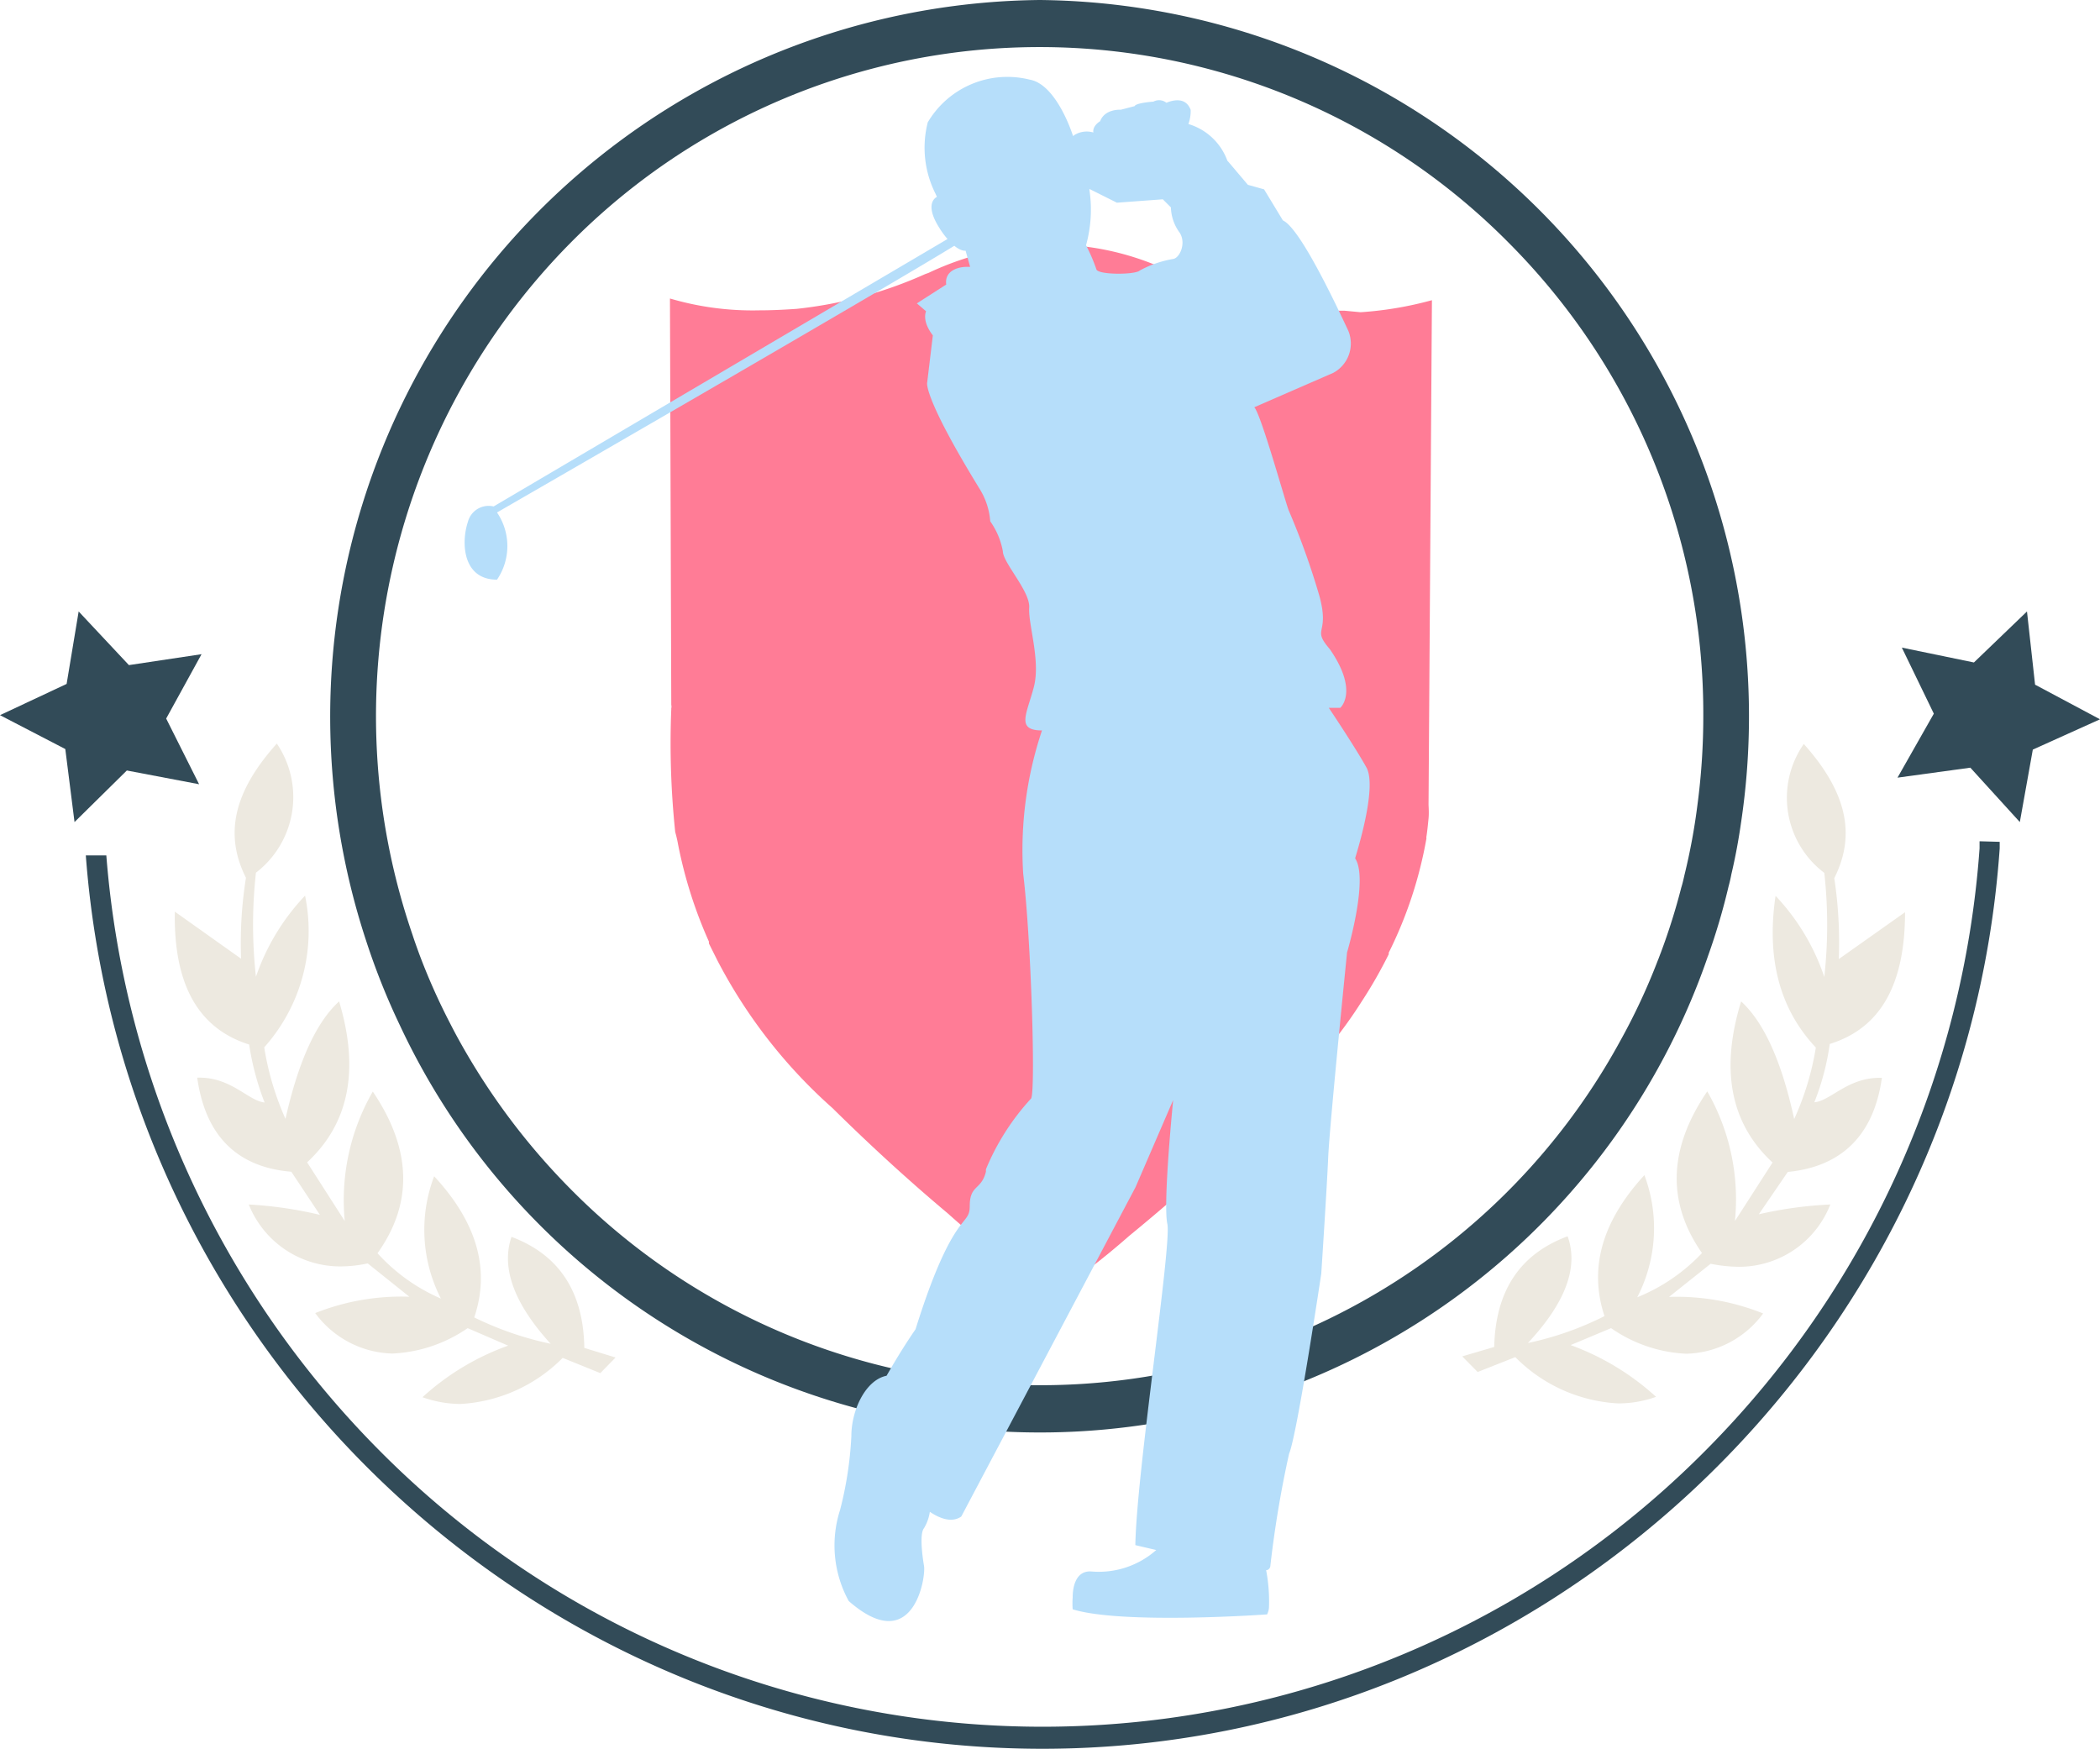 <svg xmlns="http://www.w3.org/2000/svg" viewBox="0 0 111.59 92.92"><defs><style>.cls-1{fill:#ff7c96;}.cls-2{fill:#ede9e0;}.cls-3{fill:#324b58;}.cls-4{fill:#b6defa;}</style></defs><g id="Calque_2" data-name="Calque 2"><g id="Golf"><path class="cls-1" d="M71.45,16.51h0c-.64,0-1.32,0-2-.08a20.72,20.72,0,0,1-6.2-1.59s-.47-.21-1.17-.46A14.64,14.64,0,0,0,56.44,13h-.59l-.51,0h0a15.74,15.74,0,0,0-6,1.5l-.17.06a22.47,22.47,0,0,1-6.83,1.85c-.7.05-1.37.08-2,.08h0a15.51,15.51,0,0,1-4.74-.63l.07,21.59a.41.41,0,0,1,0,.19l0,.05a45.24,45.24,0,0,0,.21,6.52,6.66,6.66,0,0,1,.15.65,23.84,23.84,0,0,0,1.64,5.17l0,.1.46.92a27.33,27.33,0,0,0,6.12,7.84l.11.11c1.89,1.86,3.89,3.7,6,5.47a57.75,57.75,0,0,0,5.5,4.36h.11l.66-.49.17-.13A39.83,39.83,0,0,0,60,65.67a103.89,103.89,0,0,0,8.85-8.14l0,0a23.5,23.5,0,0,0,3.51-4.32l0,0a24.11,24.11,0,0,0,1.44-2.52.11.11,0,0,1,0-.08,22.17,22.17,0,0,0,2-6.07.19.19,0,0,1,0-.1c.05-.33.08-.65.11-.95s0-.67,0-.74v0l.18-26.8a19,19,0,0,1-3.79.64Z"/><path class="cls-2" d="M97.23,55.47c2.72-.84,4-3.19,4-7l-3.52,2.49a22.78,22.78,0,0,0-.24-4.3c1.16-2.3.67-4.57-1.62-7.13a5,5,0,0,0,1.09,6.85,25.13,25.13,0,0,1,0,5.53,11.7,11.7,0,0,0-2.59-4.31q-.74,5,2.14,8.06a14.85,14.85,0,0,1-1.15,3.8q-1-4.59-2.82-6.25-1.68,5.46,1.67,8.56l-2,3.11a11.51,11.51,0,0,0-1.47-6.89q-3.1,4.55-.28,8.59A9.73,9.73,0,0,1,87,68.93a8,8,0,0,0,.38-6.49Q84,66.12,85.26,69.93a16.62,16.62,0,0,1-4.07,1.43q3-3.21,2.11-5.67-3.8,1.41-3.9,5.88l-1.7.5.82.83,2-.79A8.3,8.3,0,0,0,86,74.57a6,6,0,0,0,2-.35,13.68,13.68,0,0,0-4.54-2.75l2.15-.9a7.59,7.59,0,0,0,4,1.36,5.22,5.22,0,0,0,4.08-2.14,12.31,12.31,0,0,0-5-.88l2.21-1.76a8,8,0,0,0,1.49.16A5.21,5.21,0,0,0,97.26,64a21.2,21.2,0,0,0-3.8.52L95,62.27c2.9-.28,4.58-2,5-5h-.13c-1.7,0-2.61,1.23-3.46,1.3A13.32,13.32,0,0,0,97.23,55.47Z"/><path class="cls-2" d="M31.05,71.62q-.07-4.47-3.87-5.9c-.56,1.64.13,3.54,2.08,5.68A17.21,17.21,0,0,1,25.2,70q1.29-3.81-2.13-7.5A8,8,0,0,0,23.43,69a9.78,9.78,0,0,1-3.37-2.41q2.85-4-.25-8.59a11.55,11.55,0,0,0-1.49,6.88l-2-3.12q3.34-3.09,1.7-8.55-1.82,1.65-2.85,6.24a15.12,15.12,0,0,1-1.13-3.8,9.28,9.28,0,0,0,2.17-8.06,11.84,11.84,0,0,0-2.61,4.31,25.1,25.1,0,0,1,0-5.53,5.06,5.06,0,0,0,1.11-6.86c-2.3,2.56-2.8,4.83-1.64,7.13a22,22,0,0,0-.26,4.3l-3.52-2.5c-.07,3.86,1.24,6.21,3.95,7.06a14.31,14.31,0,0,0,.82,3.08c-.85-.08-1.75-1.32-3.46-1.32h-.12c.43,3.07,2.1,4.76,5,5L17,64.55A21.52,21.52,0,0,0,13.22,64a5.23,5.23,0,0,0,4.86,3.29,6.93,6.93,0,0,0,1.46-.16l2.21,1.77a12.38,12.38,0,0,0-5,.87,5.25,5.25,0,0,0,4.1,2.15,7.65,7.65,0,0,0,4-1.35L27,71.5a13.49,13.49,0,0,0-4.55,2.74,6.15,6.15,0,0,0,2,.36,8.29,8.29,0,0,0,5.45-2.45l2,.81.81-.83Z"/><polygon class="cls-3" points="107.71 32.49 108.14 36.38 111.59 38.22 108.02 39.83 107.33 43.68 104.7 40.79 100.83 41.32 102.76 37.92 101.06 34.41 104.89 35.2 107.71 32.49"/><polygon class="cls-3" points="4.18 32.49 6.85 35.34 10.71 34.76 8.83 38.18 10.58 41.67 6.74 40.94 3.96 43.68 3.47 39.8 0 38 3.54 36.34 4.18 32.49"/><path class="cls-3" d="M105.19,44.7c0,.13,0,.25,0,.38h0A50.44,50.44,0,0,1,90.7,77a49.63,49.63,0,0,1-70.61,0A50.41,50.41,0,0,1,5.65,45.45H4.56c2,26.66,24.29,47.47,50.83,47.47s49-21,50.87-47.84v0c0-.13,0-.24,0-.35Z"/><path class="cls-3" d="M55.25,0A38.08,38.08,0,0,0,19.46,50a36.67,36.67,0,0,0,1.78,4.46,37.55,37.55,0,0,0,69.53-3.69,34.29,34.29,0,0,0,1.08-3.66c.06-.22.11-.43.15-.65h0c.21-.89.38-1.8.51-2.71A38.06,38.06,0,0,0,55.25,0ZM89.51,46.49c-.05.22-.1.45-.17.67a33.49,33.49,0,0,1-1.08,3.44c-.06.15-.11.3-.17.44a33.44,33.44,0,0,1-2,4.28A35.1,35.1,0,0,1,30.3,63.16a35.83,35.83,0,0,1-5.44-7.07c-.33-.56-.64-1.12-.93-1.69a33.6,33.6,0,0,1-1.66-3.73c-.12-.33-.24-.66-.35-1A35.76,35.76,0,0,1,30.3,12.92a35.07,35.07,0,0,1,49.89,0A35.42,35.42,0,0,1,90.51,38a35.9,35.9,0,0,1-.31,4.76A32.85,32.85,0,0,1,89.51,46.49Z"/><path class="cls-4" d="M72.61,40.78c-.61-1.1-2-3.17-2-3.17h.61s1-.86-.55-3.11c-1-1.16,0-.73-.55-2.8a39.45,39.45,0,0,0-1.64-4.58c-.19-.48-1.47-5.11-1.83-5.48l4.2-1.83a1.77,1.77,0,0,0,.79-2.25c-.66-1.4-2.55-5.43-3.47-5.85l-1-1.65-.86-.24-1-1.18-.09-.1a3.16,3.16,0,0,0-2.07-1.95,2.05,2.05,0,0,0,.12-.75c-.25-.68-.9-.54-1.29-.38a.63.63,0,0,0-.69-.06s-.92.06-1,.24l-.73.19s-.85-.06-1.1.61c0,0-.42.24-.36.6a1.24,1.24,0,0,0-1,.13l-.08.06s-.85-2.75-2.31-3A4.91,4.91,0,0,0,49.3,6.5a5.43,5.43,0,0,0,.42,3.81,1.15,1.15,0,0,0,.07.15s-.73.3.12,1.64a4.26,4.26,0,0,0,.44.6L26.23,26.91a1.14,1.14,0,0,0-1.37.83c-.36,1.09-.28,3.06,1.55,3.06a3.17,3.17,0,0,0,0-3.57s19.93-11.49,24.3-14.17c.38.31.6.26.6.26l.24.86h-.2c-.39,0-1.17.18-1.07.94l-1.56,1,.49.42s-.25.49.36,1.28l-.3,2.5S49,21,52.07,26a3.8,3.8,0,0,1,.55,1.7,4,4,0,0,1,.67,1.59c0,.61,1.46,2.13,1.4,3s.61,2.8.25,4.2-.95,2.28.34,2.32h.09a20,20,0,0,0-1,7.61c.42,3.42.67,11.59.42,11.95a12.73,12.73,0,0,0-2.4,3.76h0l0,.13h0c-.25,1-.86.67-.86,1.83,0,.47-.15.57-.48,1h0l0,0a0,0,0,0,1,0,0h0l0,0s0,0,0,0h0c-.47.62-1.27,1.92-2.4,5.54-.78,1.13-1.37,2.18-1.54,2.47-1.11.22-1.87,1.82-1.87,3.2a19.35,19.35,0,0,1-.6,3.93,6.15,6.15,0,0,0,.46,4.84c3.42,3,4.11-1.23,4-1.87s-.23-1.73,0-2a2.36,2.36,0,0,0,.31-.87c.61.41,1.21.57,1.67.25l9.26-17.5,2-4.63s-.55,5.49-.31,6.58-1.64,13.23-1.7,17.07l1.11.26A4.6,4.6,0,0,1,58,83.5c-.81-.06-1,.77-1,1.38a4.13,4.13,0,0,0,0,.63c2.65.82,10.33.27,10.33.27a1,1,0,0,0,.1-.35,8.82,8.82,0,0,0-.15-2c.12,0,.2-.1.22-.19a57.14,57.14,0,0,1,1-6c.43-1,1.71-9.57,1.71-9.57s.3-4.57.37-6.21,1-10.85,1-10.85,1.16-3.9.43-5C72,45.59,73.22,41.88,72.61,40.78ZM54.43,15.19h0Zm-.09,0h0Zm-.08,0h0Zm-.08,0h0ZM52.93,15l-.06,0Zm1.16.1h0Zm-.09,0-.11,0h0Zm-.18,0h0Zm-.15,0h0Zm-.13,0h0Zm-.13,0h0Zm-.14,0-.07,0Zm-.16-.06-.07,0Zm4.78-5,1.46.73,2.44-.18.09.09.34.34a2.36,2.36,0,0,0,.42,1.28c.43.55.07,1.4-.3,1.46a5.71,5.71,0,0,0-1.77.61c-.24.24-2.24.24-2.31-.06h0a9.37,9.37,0,0,0-.55-1.28A7.06,7.06,0,0,0,57.89,10.09Z"/></g></g></svg>